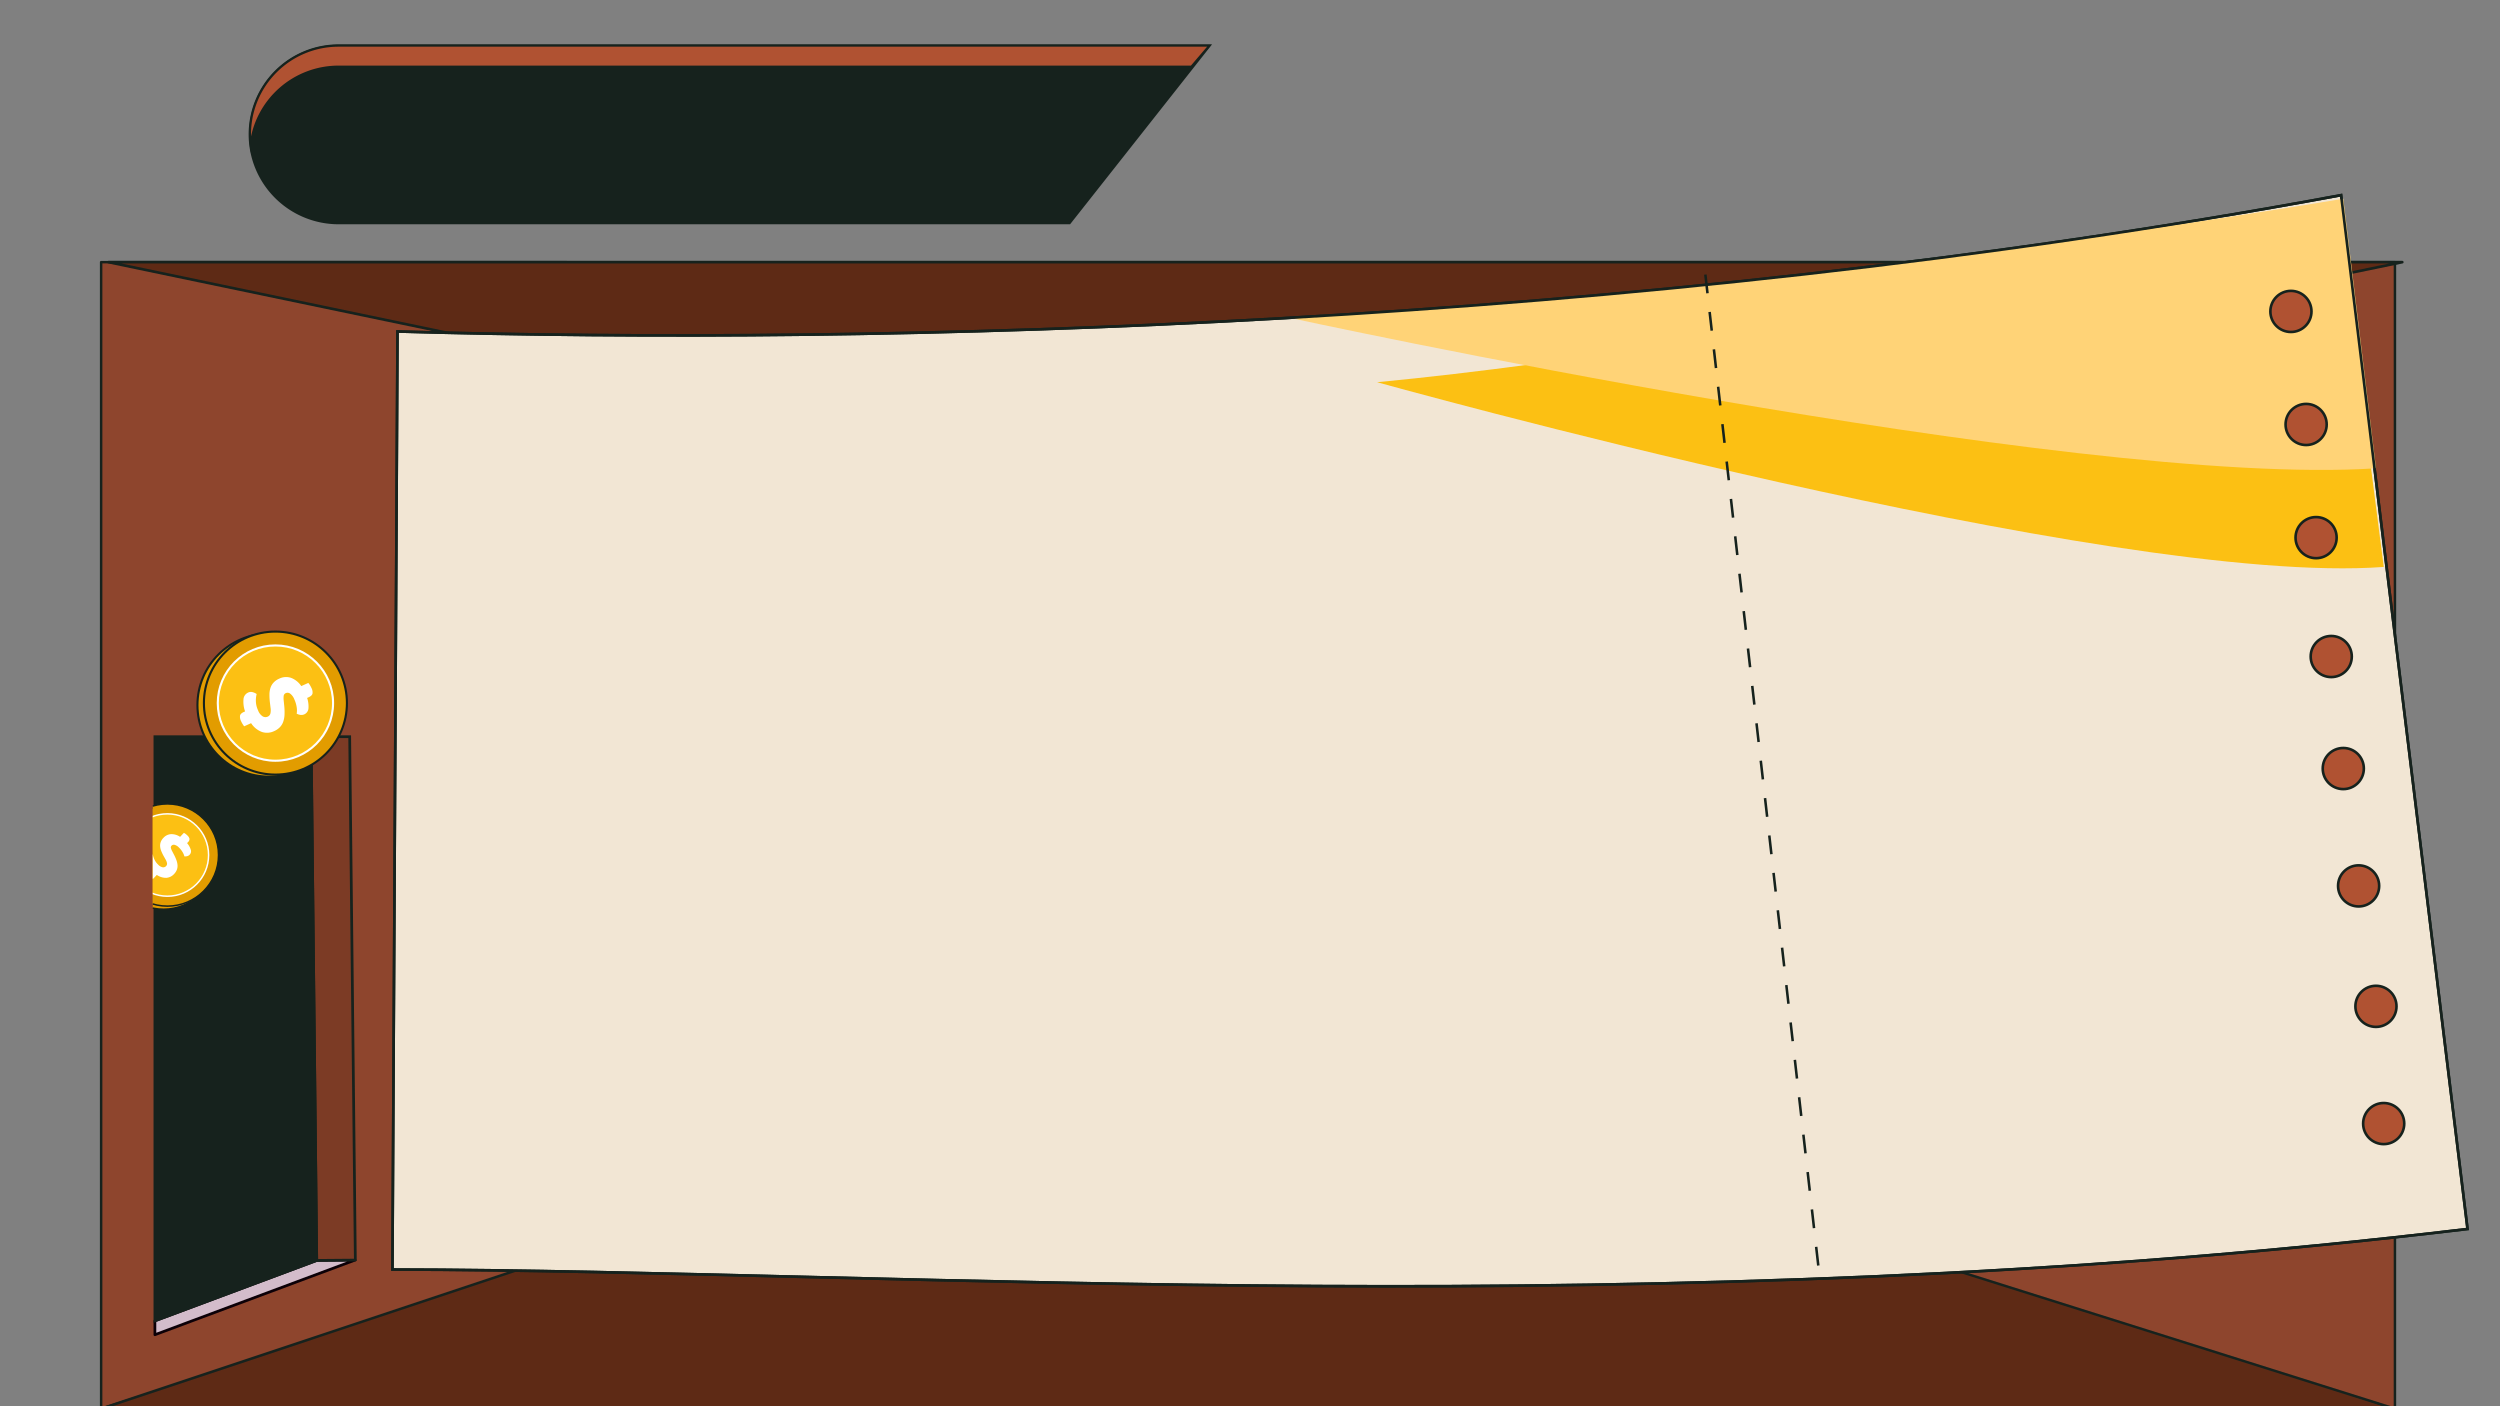 <svg id="Layer_1" data-name="Layer 1" xmlns="http://www.w3.org/2000/svg" xmlns:xlink="http://www.w3.org/1999/xlink" width="1367" height="769" viewBox="0 0 1367 769">
  <rect x="0" y="0" width="1367" height="769" fill="#808080" stroke="none"/>
  <defs>
    <style>
      .cls-1, .cls-13, .cls-24, .cls-7 {
        fill: none;
      }

      .cls-2 {
        fill: #8e452d;
        stroke-width: 1.36px;
      }

      .cls-10, .cls-13, .cls-14, .cls-15, .cls-16, .cls-17, .cls-2, .cls-22, .cls-24, .cls-4, .cls-6, .cls-7, .cls-8, .cls-9 {
        stroke: #16221d;
      }

      .cls-2, .cls-3, .cls-8, .cls-9 {
        stroke-linecap: round;
        stroke-linejoin: round;
      }

      .cls-3 {
        fill: #d3bccb;
        stroke: #0c0007;
      }

      .cls-3, .cls-4, .cls-7 {
        stroke-width: 1.5px;
      }

      .cls-4 {
        fill: #7c3b25;
      }

      .cls-10, .cls-13, .cls-14, .cls-15, .cls-16, .cls-17, .cls-18, .cls-22, .cls-23, .cls-24, .cls-4, .cls-6, .cls-7 {
        stroke-miterlimit: 10;
      }

      .cls-5 {
        clip-path: url(#clip-path);
      }

      .cls-15, .cls-6 {
        fill: #16221d;
      }

      .cls-6 {
        stroke-width: 1.41px;
      }

      .cls-8, .cls-9 {
        fill: #5e2a15;
      }

      .cls-13, .cls-8 {
        stroke-width: 1.4px;
      }

      .cls-9 {
        stroke-width: 1.46px;
      }

      .cls-10 {
        fill: #f2e6d4;
      }

      .cls-10, .cls-14, .cls-24 {
        stroke-width: 1.44px;
      }

      .cls-11, .cls-18, .cls-23 {
        fill: #fcc013;
      }

      .cls-12 {
        fill: #ffd377;
      }

      .cls-13 {
        stroke-dasharray: 10.29;
      }

      .cls-14, .cls-16 {
        fill: #b05232;
      }

      .cls-15 {
        stroke-width: 1.51px;
      }

      .cls-16 {
        stroke-width: 1.07px;
      }

      .cls-17, .cls-22 {
        fill: #e29c00;
      }

      .cls-17, .cls-18 {
        stroke-width: 1.15px;
      }

      .cls-18, .cls-23 {
        stroke: #fff;
      }

      .cls-19 {
        isolation: isolate;
      }

      .cls-20 {
        fill: #fff;
      }

      .cls-21 {
        clip-path: url(#clip-path-2);
      }

      .cls-22, .cls-23 {
        stroke-width: 0.82px;
      }
    </style>
    <clipPath id="clip-path">
      <polygon class="cls-1" points="173.19 689.2 84.7 722.24 84.7 402.83 170.11 402.83 173.19 689.2"/>
    </clipPath>
    <clipPath id="clip-path-2">
      <rect class="cls-1" x="83.53" y="405.99" width="44.77" height="97.31"/>
    </clipPath>
  </defs>
  <polygon class="cls-2" points="55.3 770.28 309.88 690.07 309.88 143.35 55.3 143.35 55.3 770.28"/>
  <g>
    <polygon class="cls-3" points="194.11 689.02 84.7 729.84 84.7 722.24 173.19 689.2 194.11 689.02"/>
    <polygon class="cls-4" points="170.11 402.83 191.21 402.83 194.3 688.95 194.11 689.02 173.19 689.2 170.11 402.83"/>
    <g class="cls-5">
      <polygon class="cls-6" points="173.19 689.2 84.7 722.24 84.7 402.83 170.11 402.83 173.19 689.2"/>
    </g>
    <polygon class="cls-7" points="173.19 689.2 84.7 722.24 84.7 402.83 170.11 402.83 173.19 689.2"/>
  </g>
  <polygon class="cls-8" points="309.88 685.38 1054.96 685.38 1309.55 770.28 55.3 770.28 309.88 685.38"/>
  <polygon class="cls-2" points="1309.55 770.28 1054.96 690.07 1054.96 143.35 1309.55 143.35 1309.55 770.28"/>
  <polygon class="cls-9" points="1058.98 195.77 310.62 195.77 59.31 143.35 1313.56 143.35 1058.98 195.77"/>
  <path class="cls-10" d="M214.59,694.18c279.94.51,691.73,31,1134.66-22.17l-69.14-565.3c-389.47,72.36-797.75,82.15-1062.76,74.55Z"/>
  <path class="cls-11" d="M753,209s402.13,112.08,550.43,101l-24.61-191.57S971.39,188,753,209Z"/>
  <path class="cls-12" d="M704.22,173.58s429.78,93.48,595,82.48l-17.89-147.4S971,161.52,704.22,173.58Z"/>
  <line class="cls-13" x1="932.49" y1="150.13" x2="995.06" y2="699.17"/>
  <circle class="cls-14" cx="1252.68" cy="170.29" r="11.24"/>
  <circle class="cls-14" cx="1260.99" cy="232.1" r="11.24"/>
  <circle class="cls-14" cx="1266.44" cy="293.98" r="11.24"/>
  <circle class="cls-14" cx="1274.72" cy="358.99" r="11.24"/>
  <circle class="cls-14" cx="1281.31" cy="420.24" r="11.24"/>
  <circle class="cls-14" cx="1289.69" cy="484.41" r="11.24"/>
  <circle class="cls-14" cx="1299.17" cy="550.27" r="11.24"/>
  <circle class="cls-14" cx="1303.4" cy="614.37" r="11.24"/>
  <g>
    <path class="cls-15" d="M185.15,25H661.2l-76.44,96.88H185.15a48.44,48.44,0,0,1-48.44-48.44h0A48.44,48.44,0,0,1,185.15,25Z"/>
    <path class="cls-16" d="M185.15,25a48.44,48.44,0,0,0-48.44,48.44h0a48.72,48.72,0,0,0,.35,5.66,48.43,48.43,0,0,1,48.09-42.7h466.3L661.2,25Z"/>
  </g>
  <g>
    <circle class="cls-17" cx="147.06" cy="385.56" r="39.1"/>
    <circle class="cls-17" cx="150.6" cy="384.45" r="39.1"/>
    <circle class="cls-18" cx="150.6" cy="384.45" r="31.52"/>
    <g class="cls-19">
      <path class="cls-20" d="M141.14,388.48a6.43,6.43,0,0,0,2.56,3.27,3,3,0,0,0,2.66.12,2.55,2.55,0,0,0,1.49-1.7,8.18,8.18,0,0,0,.09-3.12l-.34-2.83a33.83,33.83,0,0,1-.27-4.33,12.26,12.26,0,0,1,.52-3.64,8,8,0,0,1,1.67-2.94,9.09,9.09,0,0,1,3.18-2.23,8.52,8.52,0,0,1,6.43-.44,11.75,11.75,0,0,1,5.6,4.51l3.85-1.73a9.2,9.2,0,0,1,.82,1.09,14,14,0,0,1,.89,1.65,5.1,5.1,0,0,1,.59,3.08c-.17.78-.86,1.44-2.06,2l-.88.4a14.41,14.41,0,0,1,.73,5.65,3.87,3.87,0,0,1-4.44,3.61,6.56,6.56,0,0,1-2-.65,11.17,11.17,0,0,0,0-3.56,15.81,15.81,0,0,0-1.29-4.28,7,7,0,0,0-2.29-3.13,2.34,2.34,0,0,0-2.35-.29,1.86,1.86,0,0,0-1.16,1.4,10.3,10.3,0,0,0,0,2.76l.3,3a31.49,31.49,0,0,1,.13,4.77,13.22,13.22,0,0,1-.74,3.82,8,8,0,0,1-1.84,2.94,9.89,9.89,0,0,1-3.12,2.11,8.94,8.94,0,0,1-6.62.46,12.1,12.1,0,0,1-5.95-4.82l-3.8,1.72c-.18-.23-.43-.6-.76-1.1a13.73,13.73,0,0,1-.9-1.67,5.17,5.17,0,0,1-.59-3.08c.18-.78.86-1.44,2.07-2L134,389a15.73,15.73,0,0,1-.87-6.49,4.34,4.34,0,0,1,2.51-3.8,3.52,3.52,0,0,1,2.53-.23,7.27,7.27,0,0,1,2.17,1,14.69,14.69,0,0,0-.42,4.15A12.66,12.66,0,0,0,141.14,388.48Z"/>
    </g>
  </g>
  <g class="cls-21">
    <g>
      <circle class="cls-22" cx="89.49" cy="469.22" r="27.94"/>
      <circle class="cls-22" cx="91.54" cy="467.53" r="27.94"/>
      <circle class="cls-23" cx="91.54" cy="467.53" r="22.52"/>
      <g class="cls-19">
        <path class="cls-20" d="M86.46,472.76A4.59,4.59,0,0,0,89,474.24a2.1,2.1,0,0,0,1.79-.64,1.81,1.81,0,0,0,.54-1.52,6.1,6.1,0,0,0-.78-2.1l-1-1.78a23.54,23.54,0,0,1-1.35-2.8,8.41,8.41,0,0,1-.63-2.56,5.81,5.81,0,0,1,.31-2.4,6.47,6.47,0,0,1,1.51-2.33,6.07,6.07,0,0,1,4.15-2,8.38,8.38,0,0,1,4.93,1.48l2.08-2.19a7.87,7.87,0,0,1,.84.51,8.59,8.59,0,0,1,1,.86,3.74,3.74,0,0,1,1.22,1.87,2.33,2.33,0,0,1-.84,1.88l-.47.5a10.09,10.09,0,0,1,2,3.55,2.68,2.68,0,0,1-.58,2.77,2.82,2.82,0,0,1-1.39.82,4.59,4.59,0,0,1-1.51.11,8.09,8.09,0,0,0-1-2.35,11,11,0,0,0-2-2.5,5,5,0,0,0-2.36-1.46,1.71,1.71,0,0,0-1.64.44,1.36,1.36,0,0,0-.39,1.25,8,8,0,0,0,.74,1.83l1,1.92a23.65,23.65,0,0,1,1.37,3.14,9.49,9.49,0,0,1,.54,2.73,6,6,0,0,1-.43,2.45,7.31,7.31,0,0,1-1.51,2.24A6.39,6.39,0,0,1,91,480a8.72,8.72,0,0,1-5.25-1.6l-2.06,2.16c-.18-.1-.44-.28-.79-.52a10.07,10.07,0,0,1-1.05-.87,3.63,3.63,0,0,1-1.22-1.88,2.27,2.27,0,0,1,.83-1.87l.42-.44a11.29,11.29,0,0,1-2.32-4.08,3.09,3.09,0,0,1,.64-3.19,2.52,2.52,0,0,1,1.62-.84,5.45,5.45,0,0,1,1.72.11,10.35,10.35,0,0,0,.84,2.86A8.85,8.85,0,0,0,86.46,472.76Z"/>
      </g>
    </g>
  </g>
  <path class="cls-24" d="M214.59,694.18c279.94.51,691.73,31,1134.66-22.17l-69.14-565.3c-389.47,72.36-797.75,82.15-1062.76,74.55Z"/>
</svg>

